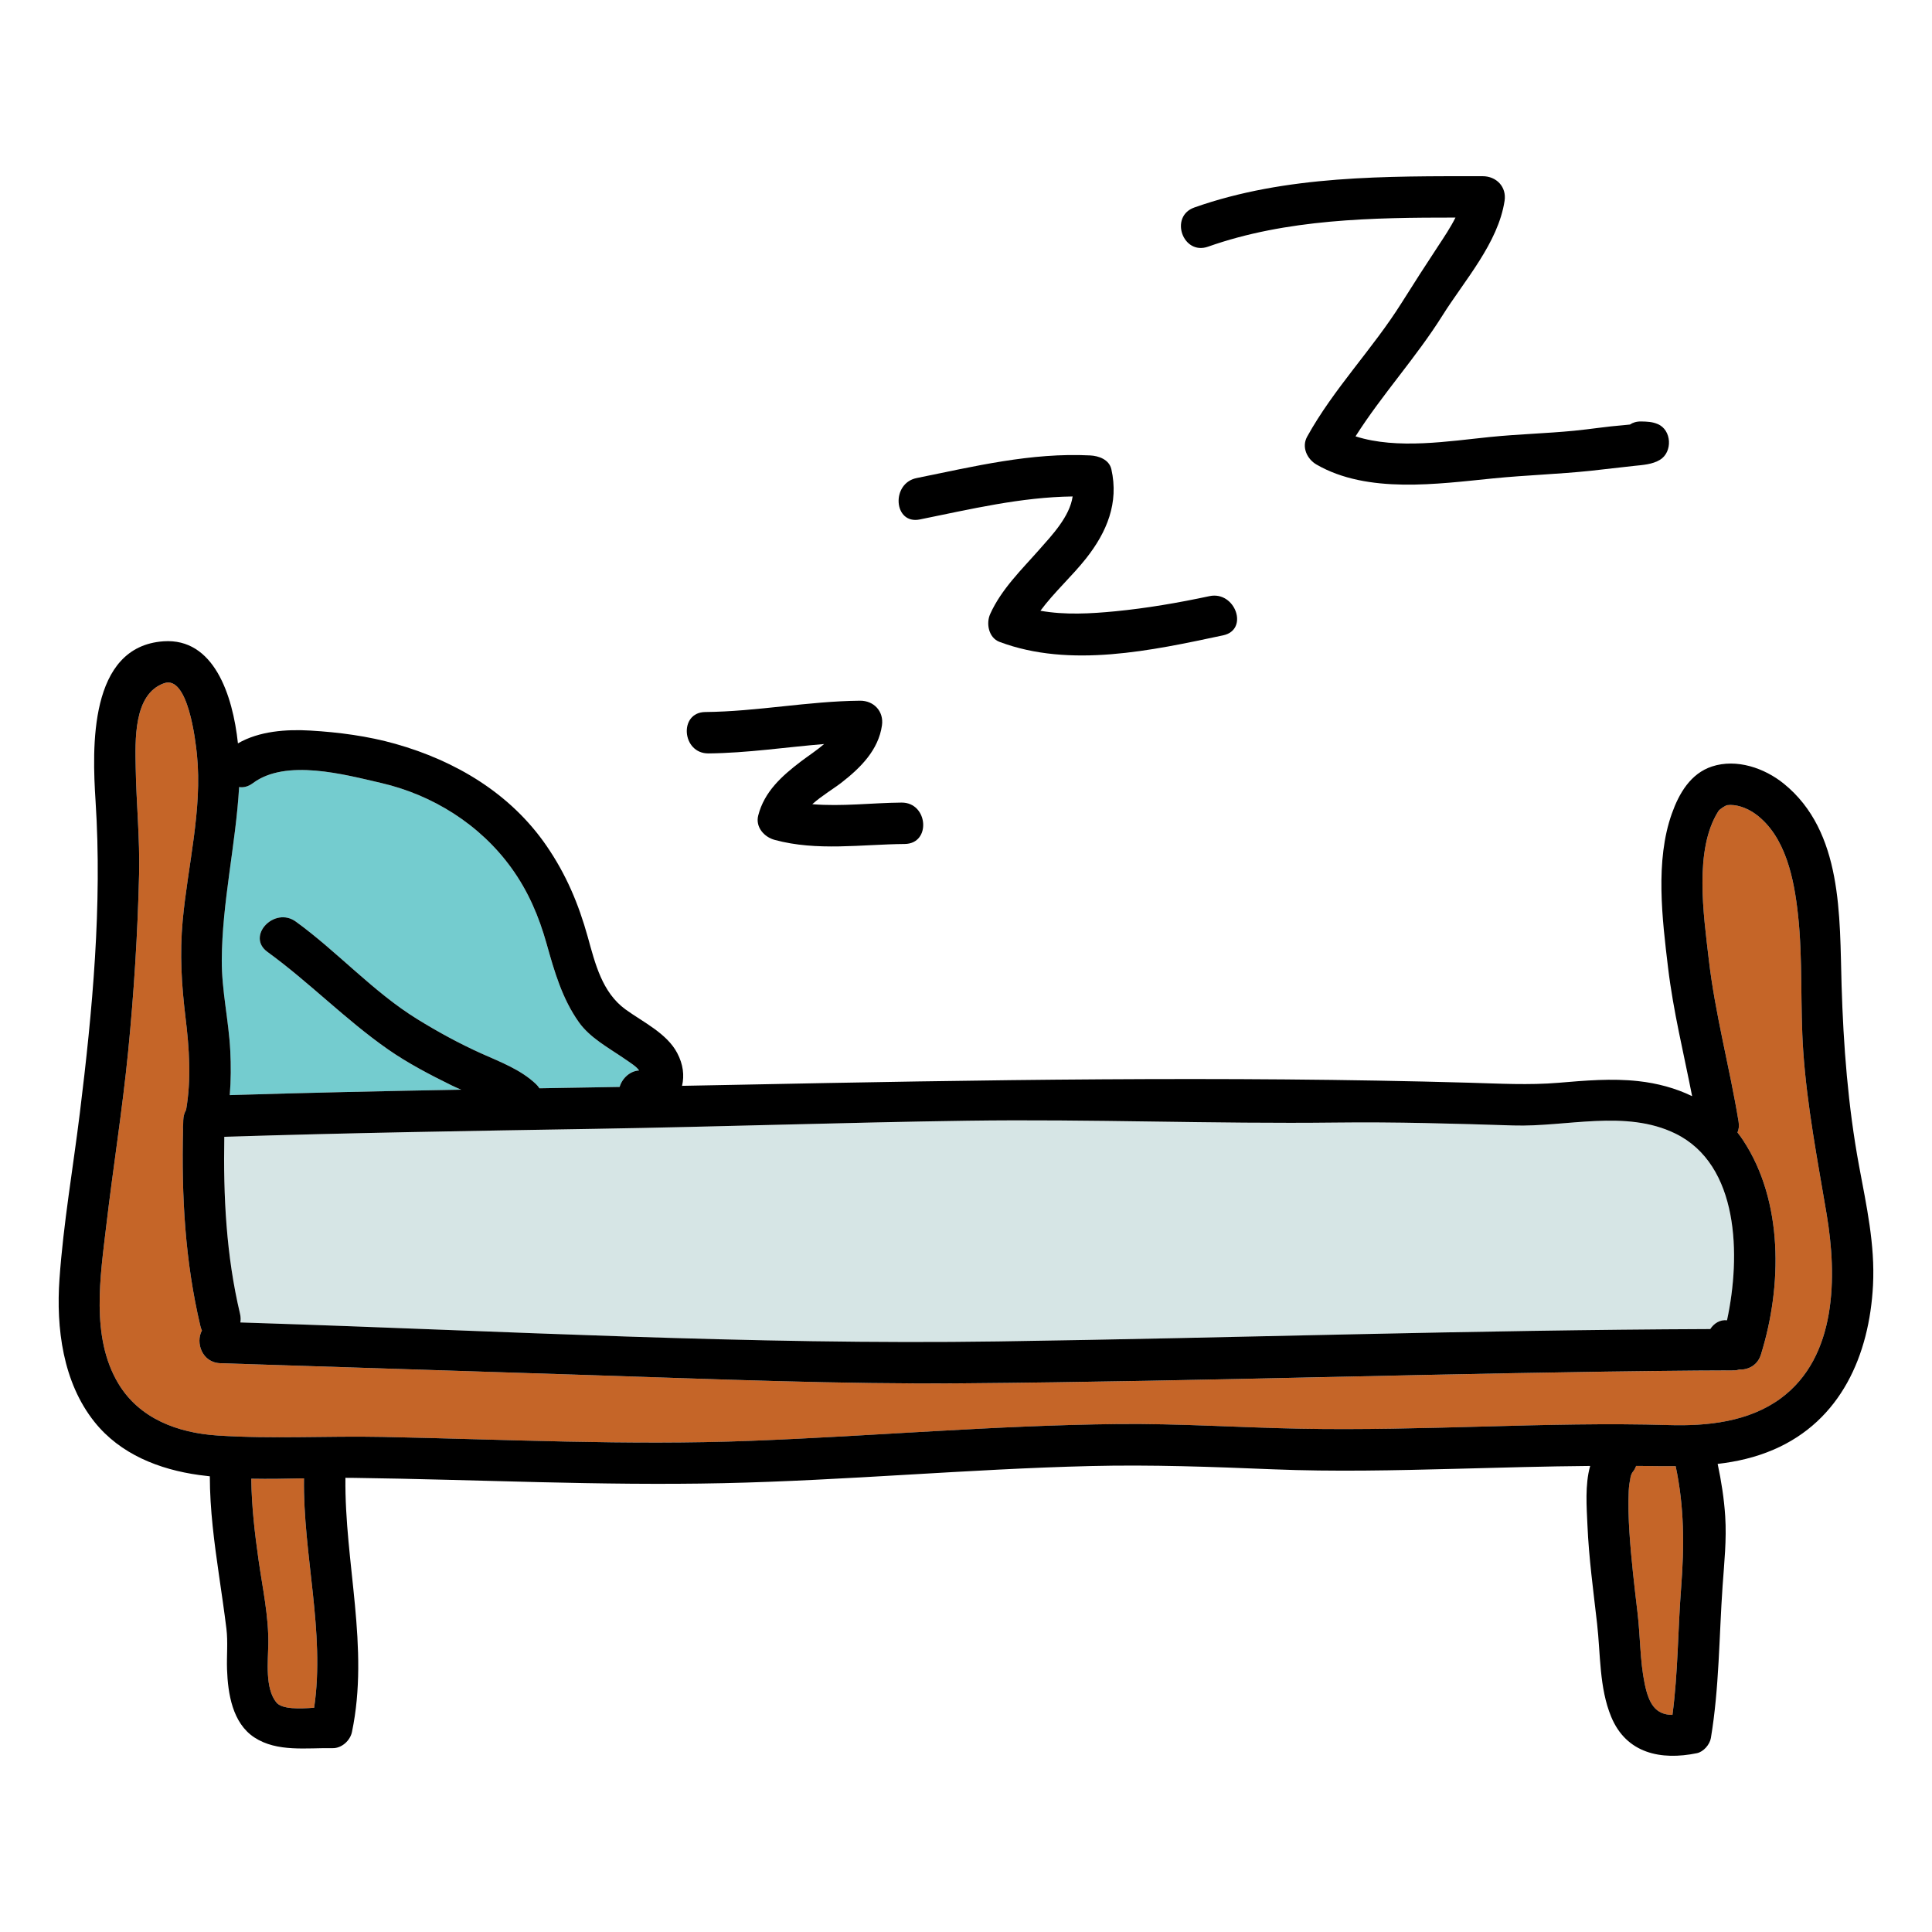 <?xml version="1.0" encoding="utf-8"?>
<!-- Generator: Adobe Illustrator 16.0.3, SVG Export Plug-In . SVG Version: 6.00 Build 0)  -->
<!DOCTYPE svg PUBLIC "-//W3C//DTD SVG 1.1//EN" "http://www.w3.org/Graphics/SVG/1.1/DTD/svg11.dtd">
<svg version="1.1" id="Layer_1" xmlns="http://www.w3.org/2000/svg" xmlns:xlink="http://www.w3.org/1999/xlink" x="0px" y="0px"
	 width="512px" height="512px" viewBox="0 0 512 512" enable-background="new 0 0 512 512" xml:space="preserve">
<g>
	<g>
		<g>
			<path fill="#C56528" d="M80.559,391.785c-4.654,0.096-9.322,0.184-13.967,0.094c0.084,7.216,0.91,14.391,1.928,21.536
				c1.047,7.374,2.701,14.88,2.586,22.336c-0.068,4.499-0.918,11.646,2.129,15.411c1.504,1.858,6.195,1.688,10.018,1.403
				C86.197,432.451,80.27,411.99,80.559,391.785z"/>
		</g>
	</g>
	<g>
		<g>
			<path fill="#74CCCF" d="M165.375,280.494c-4.111-2.832-9.037-5.461-11.982-9.623c-4.412-6.234-6.482-13.436-8.518-20.7
				c-2.062-7.349-4.879-13.976-9.379-20.198c-8.295-11.469-20.811-19.326-34.582-22.499c-9.652-2.224-25.158-6.465-33.895,0.071
				c-1.252,0.937-2.512,1.213-3.65,1.031c-0.896,15.348-4.521,30.51-4.596,45.902c-0.037,8.011,1.836,15.923,2.248,23.926
				c0.205,3.959,0.191,7.9-0.135,11.816c20.441-0.639,40.887-1.07,61.332-1.443c-0.871-0.369-1.729-0.744-2.543-1.144
				c-5.734-2.816-11.631-5.892-16.877-9.556c-11.254-7.857-20.826-17.759-31.922-25.812c-5.725-4.158,1.85-12.146,7.523-8.028
				c11.141,8.087,20.516,18.659,32.262,25.897c5.369,3.309,11.076,6.429,16.832,9.019c5.018,2.259,10.508,4.286,14.555,8.153
				c0.369,0.352,0.664,0.723,0.908,1.102c7.086-0.119,14.17-0.238,21.254-0.359c0.672-2.345,2.816-4.256,5.164-4.359
				C168.652,282.623,167.09,281.678,165.375,280.494z"/>
		</g>
	</g>
	<g>
		<g>
			<path fill="#C56528" d="M444.068,388.553c-3.057,0.023-6.133-0.026-9.225-0.059c-0.418-0.006-0.836-0.004-1.254-0.008
				c-0.234,0.674-0.625,1.34-1.207,1.975c0.469-0.512-0.066-0.033-0.283,1.057c-0.238,1.193-0.42,2.379-0.471,3.595
				c-0.152,3.633-0.055,7.27,0.182,10.896c0.469,7.208,1.324,14.374,2.17,21.545c0.725,6.143,0.621,12.557,1.869,18.612
				c1.098,5.317,2.83,8.263,7.365,8.302c1.482-11.159,1.428-22.436,2.299-33.656C446.379,409.654,446.361,399.357,444.068,388.553z"
				/>
		</g>
	</g>
	<g>
		<g>
			<path fill="#D6E5E5" d="M443.977,300.398c-13.199-6.443-28.898-1.696-42.906-2.137c-15.631-0.494-31.275-0.961-46.914-0.773
				c-32.574,0.389-65.148-0.952-97.727-0.486c-32.861,0.467-65.719,1.603-98.584,2.148c-32.805,0.545-65.609,1.071-98.402,2.118
				c-0.279,15.774,0.496,31.418,4.158,46.86c0.199,0.838,0.215,1.619,0.094,2.339l4.139,0.134
				c65.449,2.105,131.09,5.859,196.584,4.893c62.939-0.928,125.867-3.04,188.818-3.277c0.99-1.525,2.596-2.537,4.441-2.327
				C461.383,332.709,460.873,308.647,443.977,300.398z"/>
		</g>
	</g>
	<g>
		<g>
			<path fill="#C56528" d="M484.074,321.736c-2.424-14.377-5.172-28.49-6.189-43.084c-0.842-12.043-0.082-24.245-1.391-36.234
				c-1.012-9.283-3.203-20.821-11.283-26.704c-2.301-1.676-5.24-2.647-7.525-2.328c-0.258,0.036-1.896,0.966-2.283,1.573
				c-6.5,10.2-3.928,27.451-2.564,39.227c1.701,14.658,5.529,28.551,7.908,43.084c0.186,1.121,0.053,2.073-0.297,2.852
				c0.508,0.652,1,1.322,1.465,2.024c10.75,16.237,10.373,38.812,4.756,56.819c-0.9,2.887-3.393,4.089-5.777,3.99
				c-0.438,0.136-0.887,0.217-1.336,0.219c-3.254,0.006-6.506,0.018-9.758,0.045c-64.898,0.549-129.777,2.865-194.67,3.379
				c-32.732,0.26-65.43-1.102-98.139-2.154l-98.58-3.172c-4.891-0.156-6.641-5.483-4.896-8.663
				c-0.166-0.354-0.303-0.745-0.406-1.178c-4.076-17.187-5.014-34.497-4.604-52.069c-0.047-0.445-0.041-0.917,0.037-1.416
				c0.01-0.361,0.016-0.723,0.027-1.084c0.031-1.06,0.309-1.969,0.752-2.73c1.402-8.09,0.84-16.279-0.152-24.445
				c-1.059-8.727-1.561-16.867-0.76-25.657c1.326-14.532,5.264-29.426,3.783-44.069c-0.359-3.543-2.34-21.104-8.691-18.897
				c-8.199,2.849-7.66,15.269-7.535,22.469c0.164,9.46,1.125,18.74,0.896,28.226c-0.373,15.652-1.361,31.283-2.895,46.866
				c-1.518,15.433-3.98,30.721-5.789,46.11c-1.58,13.445-4.189,29.582,3.172,41.898c5.588,9.349,15.771,13.1,26.27,13.791
				c14.479,0.956,29.164,0.081,43.68,0.373c32.545,0.656,65.133,2.293,97.684,1.039c32.441-1.25,64.828-4.111,97.303-4.445
				c16.148-0.166,32.205,0.924,48.338,1.23c16.178,0.308,32.35-0.137,48.52-0.572c16.365-0.44,32.75-0.879,49.119-0.387
				c10.178,0.306,21.184-0.853,29.641-7.068C486.83,359.621,486.859,338.242,484.074,321.736z"/>
		</g>
	</g>
	<g>
		<g>
			<path d="M492.672,308.982c-2.926-15.794-4.156-31.891-4.635-47.928c-0.543-18.164,0.385-40.658-15.303-53.367
				c-5.129-4.156-12.529-6.698-19.027-4.566c-5.707,1.873-8.742,7.152-10.639,12.465c-4.484,12.559-2.555,27.982-1.008,40.904
				c1.383,11.549,4.162,22.689,6.371,34.005c-4.398-2.133-9.254-3.437-14.281-3.985c-7.021-0.769-14.055-0.158-21.062,0.434
				c-7.918,0.668-15.781,0.213-23.717-0.012c-64.871-1.835-129.797-0.752-194.658,0.559c-4.654,0.095-9.311,0.182-13.963,0.266
				c0.648-2.758,0.305-5.688-1.291-8.713c-2.754-5.219-9.1-8.203-13.668-11.519c-6.223-4.513-8.057-12.132-10.021-19.203
				c-2.447-8.815-5.756-16.638-10.961-24.203c-9.539-13.864-24.084-22.493-40.045-26.997c-7.289-2.058-14.994-3.07-22.537-3.514
				c-6.338-0.374-13.531,0.127-19.172,3.393c-1.375-12.881-6.412-27.975-19.725-27.049c-19.861,1.383-18.914,28.296-18.002,42.408
				c1.777,27.508-0.809,55.407-4.184,82.723c-1.807,14.611-4.338,29.117-5.379,43.818c-0.926,13.032,0.885,27.441,9.293,37.947
				c6.834,8.542,17.141,12.586,27.723,14.048c0.939,0.13,1.883,0.24,2.826,0.341c0.008,8.818,1.176,17.561,2.436,26.281
				c0.68,4.694,1.377,9.383,1.957,14.092c0.436,3.543,0.041,7.209,0.166,10.781c0.225,6.418,1.418,14.221,7.234,18.044
				c6.035,3.966,13.926,2.724,20.754,2.847c2.393,0.044,4.639-1.996,5.115-4.273c4.684-22.416-1.99-44.861-1.727-67.371
				c0.812,0.002,1.623,0.007,2.432,0.018c32.543,0.436,65.066,2.113,97.621,1.404c32.498-0.708,64.9-3.746,97.4-4.541
				c16.172-0.396,32.24,0.207,48.393,0.865c16.141,0.658,32.311,0.287,48.453-0.134c11.855-0.31,23.713-0.657,35.572-0.758
				c-1.426,5.008-0.922,11.04-0.723,15.685c0.373,8.73,1.568,17.4,2.553,26.076c0.926,8.157,0.553,17.002,3.736,24.707
				c4.02,9.731,13.201,11.613,22.713,9.656c1.762-0.361,3.422-2.291,3.711-4.025c2.219-13.314,2.168-26.84,3.102-40.273
				c0.434-6.232,1.096-12.236,0.693-18.504c-0.297-4.645-1.027-9.285-1.998-13.861c5.023-0.584,9.975-1.696,14.832-3.787
				c17.842-7.676,25.385-25.105,26.336-43.564C496.926,329.82,494.619,319.494,492.672,308.982z M256.43,297.002
				c32.578-0.466,65.152,0.875,97.727,0.486c15.639-0.188,31.283,0.279,46.914,0.773c14.008,0.44,29.707-4.307,42.906,2.137
				c16.896,8.249,17.406,32.311,13.701,49.491c-1.846-0.21-3.451,0.802-4.441,2.327c-62.951,0.237-125.879,2.35-188.818,3.277
				c-65.494,0.967-131.135-2.787-196.584-4.893l-4.139-0.134c0.121-0.72,0.105-1.501-0.094-2.339
				c-3.662-15.442-4.438-31.086-4.158-46.86c32.793-1.047,65.598-1.573,98.402-2.118
				C190.711,298.604,223.568,297.469,256.43,297.002z M63.369,208.576c1.139,0.182,2.398-0.095,3.65-1.031
				c8.736-6.536,24.242-2.295,33.895-0.071c13.771,3.173,26.287,11.03,34.582,22.499c4.5,6.223,7.316,12.85,9.379,20.198
				c2.035,7.265,4.105,14.466,8.518,20.7c2.945,4.162,7.871,6.791,11.982,9.623c1.715,1.184,3.277,2.129,4,3.195
				c-2.348,0.104-4.492,2.015-5.164,4.359c-7.084,0.121-14.168,0.24-21.254,0.359c-0.244-0.379-0.539-0.75-0.908-1.102
				c-4.047-3.867-9.537-5.895-14.555-8.153c-5.756-2.59-11.463-5.71-16.832-9.019c-11.746-7.238-21.121-17.811-32.262-25.897
				c-5.674-4.118-13.248,3.87-7.523,8.028c11.096,8.054,20.668,17.955,31.922,25.812c5.246,3.664,11.143,6.739,16.877,9.556
				c0.814,0.399,1.672,0.774,2.543,1.144c-20.445,0.373-40.891,0.805-61.332,1.443c0.326-3.916,0.34-7.857,0.135-11.816
				c-0.412-8.003-2.285-15.915-2.248-23.926C58.848,239.086,62.473,223.924,63.369,208.576z M83.252,452.565
				c-3.822,0.284-8.514,0.455-10.018-1.403c-3.047-3.766-2.197-10.912-2.129-15.411c0.115-7.456-1.539-14.962-2.586-22.336
				c-1.018-7.146-1.844-14.32-1.928-21.536c4.645,0.09,9.312,0.002,13.967-0.094C80.27,411.99,86.197,432.451,83.252,452.565z
				 M445.514,420.811c-0.871,11.221-0.816,22.497-2.299,33.656c-4.535-0.039-6.268-2.984-7.365-8.302
				c-1.248-6.056-1.145-12.47-1.869-18.612c-0.846-7.171-1.701-14.337-2.17-21.545c-0.236-3.626-0.334-7.263-0.182-10.896
				c0.051-1.216,0.232-2.401,0.471-3.595c0.217-1.09,0.752-1.568,0.283-1.057c0.582-0.635,0.973-1.301,1.207-1.975
				c0.418,0.004,0.836,0.002,1.254,0.008c3.092,0.032,6.168,0.082,9.225,0.059C446.361,399.357,446.379,409.654,445.514,420.811z
				 M471.902,370.592c-8.457,6.216-19.463,7.374-29.641,7.068c-16.369-0.492-32.754-0.054-49.119,0.387
				c-16.17,0.436-32.342,0.88-48.52,0.572c-16.133-0.307-32.189-1.396-48.338-1.23c-32.475,0.334-64.861,3.195-97.303,4.445
				c-32.551,1.254-65.139-0.383-97.684-1.039c-14.516-0.292-29.201,0.583-43.68-0.373c-10.498-0.691-20.682-4.442-26.27-13.791
				c-7.361-12.316-4.752-28.453-3.172-41.898c1.809-15.39,4.271-30.678,5.789-46.11c1.533-15.583,2.521-31.214,2.895-46.866
				c0.229-9.485-0.732-18.766-0.896-28.226c-0.125-7.2-0.664-19.62,7.535-22.469c6.352-2.206,8.332,15.354,8.691,18.897
				c1.48,14.644-2.457,29.537-3.783,44.069c-0.801,8.79-0.299,16.931,0.76,25.657c0.992,8.166,1.555,16.355,0.152,24.445
				c-0.443,0.762-0.721,1.671-0.752,2.73c-0.012,0.361-0.018,0.723-0.027,1.084c-0.078,0.499-0.084,0.971-0.037,1.416
				c-0.41,17.572,0.527,34.883,4.604,52.069c0.104,0.433,0.24,0.824,0.406,1.178c-1.744,3.18,0.006,8.507,4.896,8.663l98.58,3.172
				c32.709,1.053,65.406,2.414,98.139,2.154c64.893-0.514,129.771-2.83,194.67-3.379c3.252-0.027,6.504-0.039,9.758-0.045
				c0.449-0.002,0.898-0.083,1.336-0.219c2.385,0.099,4.877-1.104,5.777-3.99c5.617-18.007,5.994-40.582-4.756-56.819
				c-0.465-0.702-0.957-1.372-1.465-2.024c0.35-0.778,0.482-1.73,0.297-2.852c-2.379-14.533-6.207-28.426-7.908-43.084
				c-1.363-11.775-3.936-29.026,2.564-39.227c0.387-0.607,2.025-1.537,2.283-1.573c2.285-0.319,5.225,0.652,7.525,2.328
				c8.08,5.883,10.271,17.421,11.283,26.704c1.309,11.989,0.549,24.191,1.391,36.234c1.018,14.594,3.766,28.707,6.189,43.084
				C486.859,338.242,486.83,359.621,471.902,370.592z"/>
		</g>
	</g>
	<g>
		<g>
			<path d="M238.908,212.693c-7.854,0.07-15.818,1.085-23.643,0.428c2.494-2.246,5.697-4.124,7.822-5.783
				c4.979-3.887,9.717-8.579,10.643-15.111c0.525-3.696-2.137-6.568-5.822-6.533c-13.732,0.129-27.268,2.869-41,3
				c-7.09,0.066-6.219,11.037,0.848,10.969c10.271-0.097,20.432-1.653,30.646-2.486c-1.98,1.709-4.254,3.177-6.094,4.574
				c-5.055,3.839-9.758,8.016-11.375,14.379c-0.779,3.062,1.588,5.698,4.35,6.447c11.248,3.055,23.002,1.189,34.473,1.086
				C246.846,223.6,245.975,212.629,238.908,212.693z"/>
		</g>
	</g>
	<g>
		<g>
			<path d="M320.514,157.986c-8.26,1.761-16.582,3.199-24.99,4.016c-6.377,0.619-13.312,1.022-19.801-0.147
				c3.637-4.913,8.404-9.181,12.117-13.892c5.514-6.994,8.693-14.697,6.684-23.604c-0.582-2.576-3.344-3.553-5.615-3.666
				c-15.662-0.789-30.768,2.916-46,6c-6.85,1.387-6.105,12.377,0.848,10.969c13.443-2.721,26.787-5.92,40.502-6.095
				c-0.77,5.357-5.516,10.315-8.795,14.038c-4.721,5.359-10.084,10.516-13.059,17.125c-1.131,2.516-0.402,6.291,2.48,7.375
				c18.699,7.024,40.389,2.288,59.266-1.736C331.068,166.895,327.367,156.525,320.514,157.986z"/>
		</g>
	</g>
	<g>
		<g>
			<path d="M439.281,112.369c-1.486-0.612-2.779-0.649-4.373-0.676c-1.217-0.021-2.193,0.291-2.949,0.814
				c-0.574,0.059-1.146,0.125-1.723,0.17c-4.369,0.34-8.727,1.052-13.096,1.475c-7.371,0.713-14.766,0.903-22.145,1.643
				c-10.912,1.094-24.674,3.398-35.766-0.16c7.041-11.086,16.035-20.867,23.029-32.01c5.848-9.32,14.766-19.219,16.471-30.398
				c0.568-3.721-2.17-6.534-5.822-6.533c-25.471,0-52.064-0.305-76.395,8.293c-6.682,2.361-3.066,12.752,3.637,10.383
				c20.836-7.362,43.551-7.721,65.57-7.713c-1.324,2.644-3.006,5.146-4.598,7.563c-3.279,4.981-6.488,9.958-9.654,15.002
				c-7.721,12.302-18,22.739-25.064,35.509c-1.52,2.746-0.021,5.928,2.48,7.375c13.57,7.842,32.127,5.127,46.957,3.66
				c8.576-0.85,17.174-1.107,25.74-2.006c3.83-0.402,7.646-0.898,11.477-1.295c2.299-0.238,4.838-0.386,6.852-1.609
				C443.311,119.788,443.059,113.923,439.281,112.369z"/>
		</g>
	</g>
</g>
</svg>
